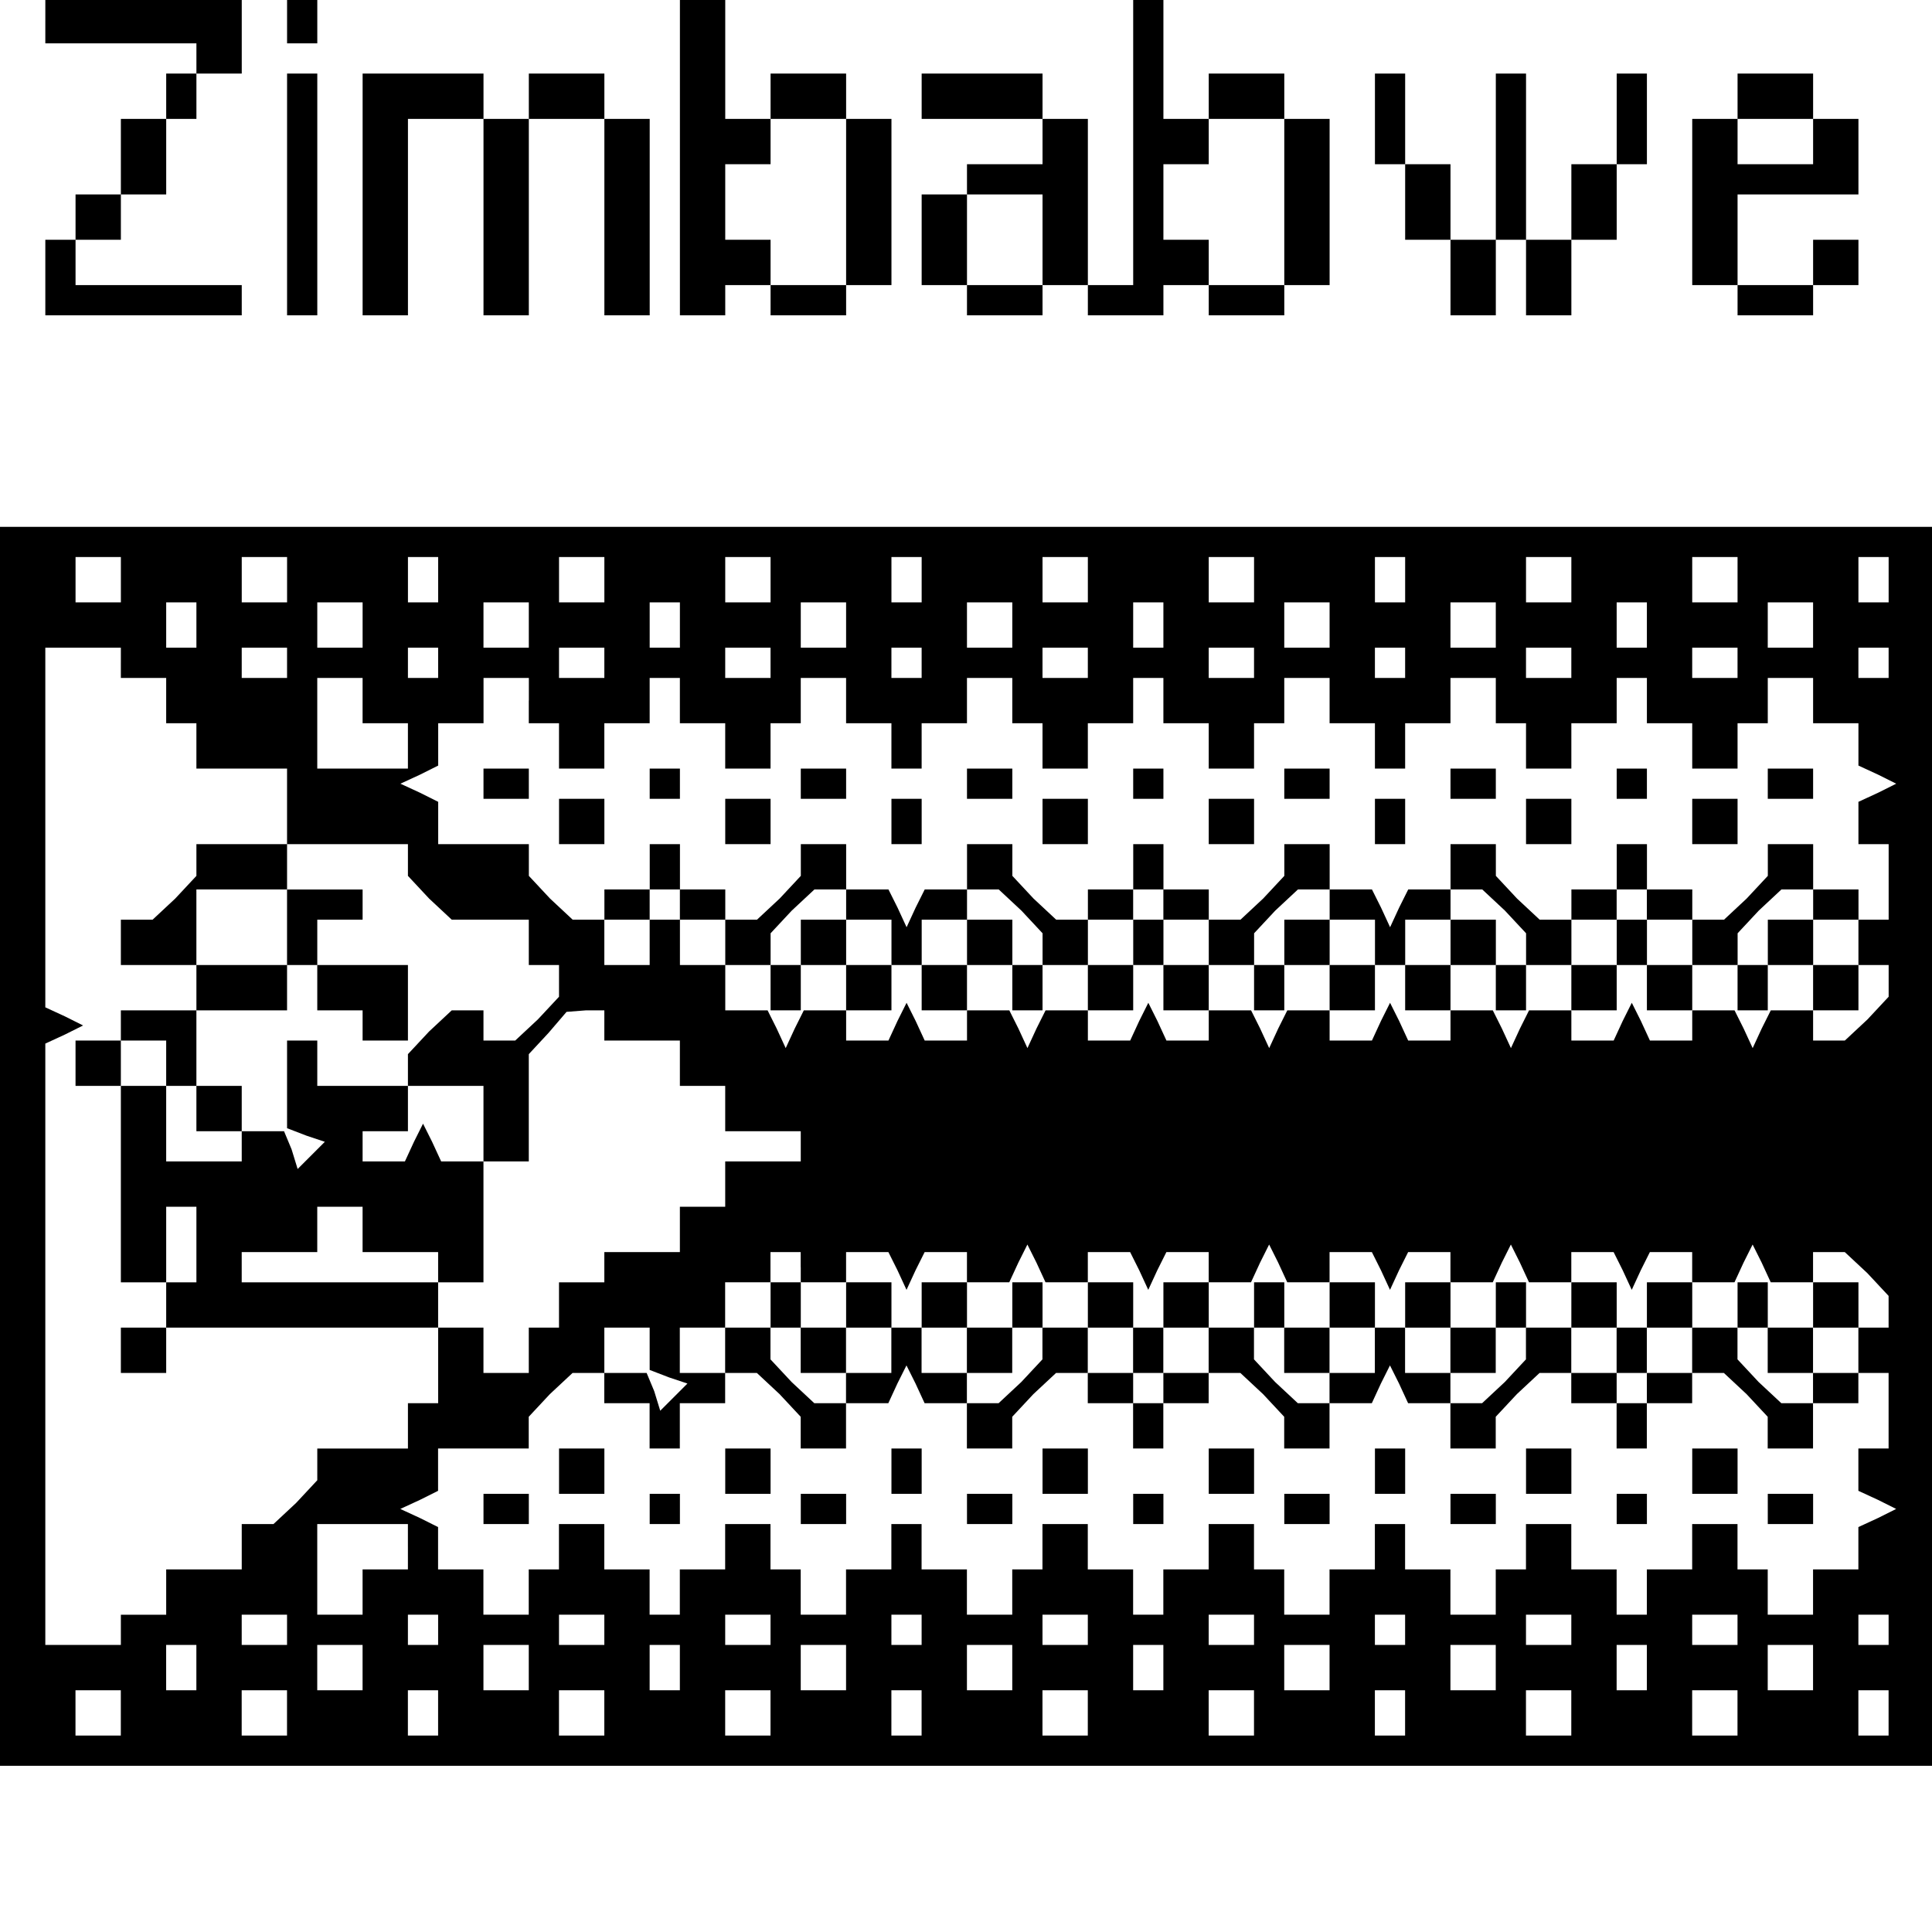<?xml version="1.0" standalone="no"?>
<!DOCTYPE svg PUBLIC "-//W3C//DTD SVG 20010904//EN"
 "http://www.w3.org/TR/2001/REC-SVG-20010904/DTD/svg10.dtd">
<svg version="1.0" xmlns="http://www.w3.org/2000/svg"
 width="468pt" height="468pt" viewBox="0 0 468 468"
 preserveAspectRatio="xMidYMid meet">
<g transform="translate(0,468) scale(0.366,-0.366)"
fill="#000000" stroke="none">
<path d="M30 1265 l0 -15 50 0 50 0 0 -10 0 -10 -10 0 -10 0 0 -15 0 -15 -15
0 -15 0 0 -25 0 -25 -15 0 -15 0 0 -15 0 -15 -10 0 -10 0 0 -25 0 -25 65 0 65
0 0 10 0 10 -55 0 -55 0 0 15 0 15 15 0 15 0 0 15 0 15 15 0 15 0 0 25 0 25
10 0 10 0 0 15 0 15 15 0 15 0 0 25 0 25 -65 0 -65 0 0 -15z"/>
<path d="M190 1265 l0 -15 10 0 10 0 0 15 0 15 -10 0 -10 0 0 -15z"/>
<path d="M450 1175 l0 -105 15 0 15 0 0 10 0 10 15 0 15 0 0 -10 0 -10 25 0
25 0 0 10 0 10 15 0 15 0 0 55 0 55 -15 0 -15 0 0 15 0 15 -25 0 -25 0 0 -15
0 -15 -15 0 -15 0 0 40 0 40 -15 0 -15 0 0 -105z m110 -30 l0 -55 -25 0 -25 0
0 15 0 15 -15 0 -15 0 0 25 0 25 15 0 15 0 0 15 0 15 25 0 25 0 0 -55z"/>
<path d="M750 1185 l0 -95 -15 0 -15 0 0 55 0 55 -15 0 -15 0 0 15 0 15 -40 0
-40 0 0 -15 0 -15 40 0 40 0 0 -15 0 -15 -25 0 -25 0 0 -10 0 -10 -15 0 -15 0
0 -30 0 -30 15 0 15 0 0 -10 0 -10 25 0 25 0 0 10 0 10 15 0 15 0 0 -10 0 -10
25 0 25 0 0 10 0 10 15 0 15 0 0 -10 0 -10 25 0 25 0 0 10 0 10 15 0 15 0 0
55 0 55 -15 0 -15 0 0 15 0 15 -25 0 -25 0 0 -15 0 -15 -15 0 -15 0 0 40 0 40
-10 0 -10 0 0 -95z m100 -40 l0 -55 -25 0 -25 0 0 15 0 15 -15 0 -15 0 0 25 0
25 15 0 15 0 0 15 0 15 25 0 25 0 0 -55z m-160 -25 l0 -30 -25 0 -25 0 0 30 0
30 25 0 25 0 0 -30z"/>
<path d="M190 1150 l0 -80 10 0 10 0 0 80 0 80 -10 0 -10 0 0 -80z"/>
<path d="M240 1150 l0 -80 15 0 15 0 0 65 0 65 25 0 25 0 0 -65 0 -65 15 0 15
0 0 65 0 65 25 0 25 0 0 -65 0 -65 15 0 15 0 0 65 0 65 -15 0 -15 0 0 15 0 15
-25 0 -25 0 0 -15 0 -15 -15 0 -15 0 0 15 0 15 -40 0 -40 0 0 -80z"/>
<path d="M910 1200 l0 -30 10 0 10 0 0 -25 0 -25 15 0 15 0 0 -25 0 -25 15 0
15 0 0 25 0 25 10 0 10 0 0 -25 0 -25 15 0 15 0 0 25 0 25 15 0 15 0 0 25 0
25 10 0 10 0 0 30 0 30 -10 0 -10 0 0 -30 0 -30 -15 0 -15 0 0 -25 0 -25 -15
0 -15 0 0 55 0 55 -10 0 -10 0 0 -55 0 -55 -15 0 -15 0 0 25 0 25 -15 0 -15 0
0 30 0 30 -10 0 -10 0 0 -30z"/>
<path d="M1150 1215 l0 -15 -15 0 -15 0 0 -55 0 -55 15 0 15 0 0 -10 0 -10 25
0 25 0 0 10 0 10 15 0 15 0 0 15 0 15 -15 0 -15 0 0 -15 0 -15 -25 0 -25 0 0
30 0 30 40 0 40 0 0 25 0 25 -15 0 -15 0 0 15 0 15 -25 0 -25 0 0 -15z m50
-30 l0 -15 -25 0 -25 0 0 15 0 15 25 0 25 0 0 -15z"/>
<path d="M0 520 l0 -410 640 0 640 0 0 410 0 410 -640 0 -640 0 0 -410z m80
375 l0 -15 -15 0 -15 0 0 15 0 15 15 0 15 0 0 -15z m110 0 l0 -15 -15 0 -15 0
0 15 0 15 15 0 15 0 0 -15z m100 0 l0 -15 -10 0 -10 0 0 15 0 15 10 0 10 0 0
-15z m110 0 l0 -15 -15 0 -15 0 0 15 0 15 15 0 15 0 0 -15z m110 0 l0 -15 -15
0 -15 0 0 15 0 15 15 0 15 0 0 -15z m100 0 l0 -15 -10 0 -10 0 0 15 0 15 10 0
10 0 0 -15z m110 0 l0 -15 -15 0 -15 0 0 15 0 15 15 0 15 0 0 -15z m110 0 l0
-15 -15 0 -15 0 0 15 0 15 15 0 15 0 0 -15z m100 0 l0 -15 -10 0 -10 0 0 15 0
15 10 0 10 0 0 -15z m110 0 l0 -15 -15 0 -15 0 0 15 0 15 15 0 15 0 0 -15z
m110 0 l0 -15 -15 0 -15 0 0 15 0 15 15 0 15 0 0 -15z m100 0 l0 -15 -10 0
-10 0 0 15 0 15 10 0 10 0 0 -15z m-1120 -30 l0 -15 -10 0 -10 0 0 15 0 15 10
0 10 0 0 -15z m110 0 l0 -15 -15 0 -15 0 0 15 0 15 15 0 15 0 0 -15z m110 0
l0 -15 -15 0 -15 0 0 15 0 15 15 0 15 0 0 -15z m100 0 l0 -15 -10 0 -10 0 0
15 0 15 10 0 10 0 0 -15z m110 0 l0 -15 -15 0 -15 0 0 15 0 15 15 0 15 0 0
-15z m110 0 l0 -15 -15 0 -15 0 0 15 0 15 15 0 15 0 0 -15z m100 0 l0 -15 -10
0 -10 0 0 15 0 15 10 0 10 0 0 -15z m110 0 l0 -15 -15 0 -15 0 0 15 0 15 15 0
15 0 0 -15z m110 0 l0 -15 -15 0 -15 0 0 15 0 15 15 0 15 0 0 -15z m100 0 l0
-15 -10 0 -10 0 0 15 0 15 10 0 10 0 0 -15z m110 0 l0 -15 -15 0 -15 0 0 15 0
15 15 0 15 0 0 -15z m-1120 -25 l0 -10 15 0 15 0 0 -15 0 -15 10 0 10 0 0 -15
0 -15 30 0 30 0 0 -25 0 -25 40 0 40 0 0 -11 0 -10 14 -15 15 -14 25 0 26 0 0
-15 0 -15 10 0 10 0 0 -11 0 -10 -14 -15 -15 -14 -10 0 -11 0 0 10 0 10 -11 0
-10 0 -15 -14 -14 -15 0 -10 0 -11 25 0 25 0 0 -25 0 -25 -14 0 -14 0 -6 13
-6 12 -6 -12 -6 -13 -14 0 -14 0 0 10 0 10 15 0 15 0 0 15 0 15 -30 0 -30 0 0
15 0 15 -10 0 -10 0 0 -29 0 -29 13 -5 12 -4 -9 -9 -9 -9 -4 13 -5 12 -14 0
-14 0 0 -10 0 -10 -25 0 -25 0 0 25 0 25 -15 0 -15 0 0 15 0 15 15 0 15 0 0
-15 0 -15 10 0 10 0 0 -15 0 -15 15 0 15 0 0 15 0 15 -15 0 -15 0 0 25 0 25
30 0 30 0 0 15 0 15 10 0 10 0 0 -15 0 -15 15 0 15 0 0 -10 0 -10 15 0 15 0 0
25 0 25 -30 0 -30 0 0 15 0 15 15 0 15 0 0 10 0 10 -25 0 -25 0 0 15 0 15 -30
0 -30 0 0 -11 0 -10 -14 -15 -15 -14 -10 0 -11 0 0 -15 0 -15 25 0 25 0 0 -15
0 -15 -25 0 -25 0 0 -10 0 -10 -15 0 -15 0 0 -15 0 -15 15 0 15 0 0 -65 0 -65
15 0 15 0 0 25 0 25 10 0 10 0 0 -25 0 -25 -10 0 -10 0 0 -15 0 -15 -15 0 -15
0 0 -15 0 -15 15 0 15 0 0 15 0 15 90 0 90 0 0 -25 0 -25 -10 0 -10 0 0 -15 0
-15 -30 0 -30 0 0 -11 0 -10 -14 -15 -15 -14 -10 0 -11 0 0 -15 0 -15 -25 0
-25 0 0 -15 0 -15 -15 0 -15 0 0 -10 0 -10 -25 0 -25 0 0 199 0 199 13 6 12 6
-12 6 -13 6 0 119 0 119 25 0 25 0 0 -10z m110 0 l0 -10 -15 0 -15 0 0 10 0
10 15 0 15 0 0 -10z m100 0 l0 -10 -10 0 -10 0 0 10 0 10 10 0 10 0 0 -10z
m110 0 l0 -10 -15 0 -15 0 0 10 0 10 15 0 15 0 0 -10z m110 0 l0 -10 -15 0
-15 0 0 10 0 10 15 0 15 0 0 -10z m100 0 l0 -10 -10 0 -10 0 0 10 0 10 10 0
10 0 0 -10z m110 0 l0 -10 -15 0 -15 0 0 10 0 10 15 0 15 0 0 -10z m110 0 l0
-10 -15 0 -15 0 0 10 0 10 15 0 15 0 0 -10z m100 0 l0 -10 -10 0 -10 0 0 10 0
10 10 0 10 0 0 -10z m110 0 l0 -10 -15 0 -15 0 0 10 0 10 15 0 15 0 0 -10z
m110 0 l0 -10 -15 0 -15 0 0 10 0 10 15 0 15 0 0 -10z m100 0 l0 -10 -10 0
-10 0 0 10 0 10 10 0 10 0 0 -10z m-1010 -25 l0 -15 15 0 15 0 0 -15 0 -15
-30 0 -30 0 0 30 0 30 15 0 15 0 0 -15z m110 0 l0 -15 10 0 10 0 0 -15 0 -15
15 0 15 0 0 15 0 15 15 0 15 0 0 15 0 15 10 0 10 0 0 -15 0 -15 15 0 15 0 0
-15 0 -15 15 0 15 0 0 15 0 15 10 0 10 0 0 15 0 15 15 0 15 0 0 -15 0 -15 15
0 15 0 0 -15 0 -15 10 0 10 0 0 15 0 15 15 0 15 0 0 15 0 15 15 0 15 0 0 -15
0 -15 10 0 10 0 0 -15 0 -15 15 0 15 0 0 15 0 15 15 0 15 0 0 15 0 15 10 0 10
0 0 -15 0 -15 15 0 15 0 0 -15 0 -15 15 0 15 0 0 15 0 15 10 0 10 0 0 15 0 15
15 0 15 0 0 -15 0 -15 15 0 15 0 0 -15 0 -15 10 0 10 0 0 15 0 15 15 0 15 0 0
15 0 15 15 0 15 0 0 -15 0 -15 10 0 10 0 0 -15 0 -15 15 0 15 0 0 15 0 15 15
0 15 0 0 15 0 15 10 0 10 0 0 -15 0 -15 15 0 15 0 0 -15 0 -15 15 0 15 0 0 15
0 15 10 0 10 0 0 15 0 15 15 0 15 0 0 -15 0 -15 15 0 15 0 0 -14 0 -14 13 -6
12 -6 -12 -6 -13 -6 0 -14 0 -14 10 0 10 0 0 -25 0 -25 -10 0 -10 0 0 -15 0
-15 10 0 10 0 0 -11 0 -10 -14 -15 -15 -14 -10 0 -11 0 0 10 0 10 -14 0 -14 0
-6 -12 -6 -13 -6 13 -6 12 -14 0 -14 0 0 -10 0 -10 -14 0 -14 0 -6 13 -6 12
-6 -12 -6 -13 -14 0 -14 0 0 10 0 10 -14 0 -14 0 -6 -12 -6 -13 -6 13 -6 12
-14 0 -14 0 0 -10 0 -10 -14 0 -14 0 -6 13 -6 12 -6 -12 -6 -13 -14 0 -14 0 0
10 0 10 -14 0 -14 0 -6 -12 -6 -13 -6 13 -6 12 -14 0 -14 0 0 -10 0 -10 -14 0
-14 0 -6 13 -6 12 -6 -12 -6 -13 -14 0 -14 0 0 10 0 10 -14 0 -14 0 -6 -12 -6
-13 -6 13 -6 12 -14 0 -14 0 0 -10 0 -10 -14 0 -14 0 -6 13 -6 12 -6 -12 -6
-13 -14 0 -14 0 0 10 0 10 -14 0 -14 0 -6 -12 -6 -13 -6 13 -6 12 -14 0 -14 0
0 15 0 15 -15 0 -15 0 0 15 0 15 15 0 15 0 0 -15 0 -15 15 0 15 0 0 11 0 10
14 15 15 14 10 0 11 0 0 -10 0 -10 -15 0 -15 0 0 -15 0 -15 15 0 15 0 0 15 0
15 15 0 15 0 0 -15 0 -15 10 0 10 0 0 15 0 15 15 0 15 0 0 -15 0 -15 15 0 15
0 0 15 0 15 -15 0 -15 0 0 10 0 10 11 0 10 0 15 -14 14 -15 0 -10 0 -11 15 0
15 0 0 15 0 15 15 0 15 0 0 -15 0 -15 10 0 10 0 0 15 0 15 15 0 15 0 0 -15 0
-15 15 0 15 0 0 11 0 10 14 15 15 14 10 0 11 0 0 -10 0 -10 -15 0 -15 0 0 -15
0 -15 15 0 15 0 0 15 0 15 15 0 15 0 0 -15 0 -15 10 0 10 0 0 15 0 15 15 0 15
0 0 -15 0 -15 15 0 15 0 0 15 0 15 -15 0 -15 0 0 10 0 10 11 0 10 0 15 -14 14
-15 0 -10 0 -11 15 0 15 0 0 15 0 15 15 0 15 0 0 -15 0 -15 10 0 10 0 0 15 0
15 15 0 15 0 0 -15 0 -15 15 0 15 0 0 11 0 10 14 15 15 14 10 0 11 0 0 -10 0
-10 -15 0 -15 0 0 -15 0 -15 15 0 15 0 0 15 0 15 15 0 15 0 0 10 0 10 -15 0
-15 0 0 15 0 15 -15 0 -15 0 0 -11 0 -10 -14 -15 -15 -14 -10 0 -11 0 0 10 0
10 -15 0 -15 0 0 15 0 15 -10 0 -10 0 0 -15 0 -15 -15 0 -15 0 0 -10 0 -10
-11 0 -10 0 -15 14 -14 15 0 10 0 11 -15 0 -15 0 0 -15 0 -15 -14 0 -14 0 -6
-12 -6 -13 -6 13 -6 12 -14 0 -14 0 0 15 0 15 -15 0 -15 0 0 -11 0 -10 -14
-15 -15 -14 -10 0 -11 0 0 10 0 10 -15 0 -15 0 0 15 0 15 -10 0 -10 0 0 -15 0
-15 -15 0 -15 0 0 -10 0 -10 -11 0 -10 0 -15 14 -14 15 0 10 0 11 -15 0 -15 0
0 -15 0 -15 -14 0 -14 0 -6 -12 -6 -13 -6 13 -6 12 -14 0 -14 0 0 15 0 15 -15
0 -15 0 0 -11 0 -10 -14 -15 -15 -14 -10 0 -11 0 0 10 0 10 -15 0 -15 0 0 15
0 15 -10 0 -10 0 0 -15 0 -15 -15 0 -15 0 0 -10 0 -10 -11 0 -10 0 -15 14 -14
15 0 10 0 11 -30 0 -30 0 0 14 0 14 -12 6 -13 6 13 6 12 6 0 14 0 14 15 0 15
0 0 15 0 15 15 0 15 0 0 -15z m-160 -150 l0 -25 -30 0 -30 0 0 25 0 25 30 0
30 0 0 -25z m260 15 l0 -10 -10 0 -10 0 0 -15 0 -15 -15 0 -15 0 0 15 0 15 15
0 15 0 0 10 0 10 10 0 10 0 0 -10z m320 0 l0 -10 -10 0 -10 0 0 10 0 10 10 0
10 0 0 -10z m320 0 l0 -10 -10 0 -10 0 0 10 0 10 10 0 10 0 0 -10z m-690 -80
l0 -10 25 0 25 0 0 -15 0 -15 15 0 15 0 0 -15 0 -15 25 0 25 0 0 -10 0 -10
-25 0 -25 0 0 -15 0 -15 -15 0 -15 0 0 -15 0 -15 -25 0 -25 0 0 -10 0 -10 -15
0 -15 0 0 -15 0 -15 -10 0 -10 0 0 -15 0 -15 -15 0 -15 0 0 15 0 15 -15 0 -15
0 0 15 0 15 -65 0 -65 0 0 10 0 10 25 0 25 0 0 15 0 15 15 0 15 0 0 -15 0 -15
25 0 25 0 0 -10 0 -10 15 0 15 0 0 40 0 40 15 0 15 0 0 35 0 36 13 14 12 14
13 1 12 0 0 -10z m130 -160 l0 -10 15 0 15 0 0 10 0 10 14 0 14 0 6 -12 6 -13
6 13 6 12 14 0 14 0 0 -10 0 -10 14 0 14 0 6 13 6 12 6 -12 6 -13 14 0 14 0 0
10 0 10 14 0 14 0 6 -12 6 -13 6 13 6 12 14 0 14 0 0 -10 0 -10 14 0 14 0 6
13 6 12 6 -12 6 -13 14 0 14 0 0 10 0 10 14 0 14 0 6 -12 6 -13 6 13 6 12 14
0 14 0 0 -10 0 -10 14 0 14 0 6 13 6 12 6 -12 6 -13 14 0 14 0 0 10 0 10 14 0
14 0 6 -12 6 -13 6 13 6 12 14 0 14 0 0 -10 0 -10 14 0 14 0 6 13 6 12 6 -12
6 -13 14 0 14 0 0 10 0 10 11 0 10 0 15 -14 14 -15 0 -10 0 -11 -10 0 -10 0 0
-15 0 -15 10 0 10 0 0 -25 0 -25 -10 0 -10 0 0 -14 0 -14 13 -6 12 -6 -12 -6
-13 -6 0 -14 0 -14 -15 0 -15 0 0 -15 0 -15 -15 0 -15 0 0 15 0 15 -10 0 -10
0 0 15 0 15 -15 0 -15 0 0 -15 0 -15 -15 0 -15 0 0 -15 0 -15 -10 0 -10 0 0
15 0 15 -15 0 -15 0 0 15 0 15 -15 0 -15 0 0 -15 0 -15 -10 0 -10 0 0 -15 0
-15 -15 0 -15 0 0 15 0 15 -15 0 -15 0 0 15 0 15 -10 0 -10 0 0 -15 0 -15 -15
0 -15 0 0 -15 0 -15 -15 0 -15 0 0 15 0 15 -10 0 -10 0 0 15 0 15 -15 0 -15 0
0 -15 0 -15 -15 0 -15 0 0 -15 0 -15 -10 0 -10 0 0 15 0 15 -15 0 -15 0 0 15
0 15 -15 0 -15 0 0 -15 0 -15 -10 0 -10 0 0 -15 0 -15 -15 0 -15 0 0 15 0 15
-15 0 -15 0 0 15 0 15 -10 0 -10 0 0 -15 0 -15 -15 0 -15 0 0 -15 0 -15 -15 0
-15 0 0 15 0 15 -10 0 -10 0 0 15 0 15 -15 0 -15 0 0 -15 0 -15 -15 0 -15 0 0
-15 0 -15 -10 0 -10 0 0 15 0 15 -15 0 -15 0 0 15 0 15 -15 0 -15 0 0 -15 0
-15 -10 0 -10 0 0 -15 0 -15 -15 0 -15 0 0 15 0 15 -15 0 -15 0 0 14 0 14 -12
6 -13 6 13 6 12 6 0 14 0 14 30 0 30 0 0 11 0 10 14 15 15 14 10 0 11 0 0 -10
0 -10 15 0 15 0 0 -15 0 -15 10 0 10 0 0 15 0 15 15 0 15 0 0 10 0 10 11 0 10
0 15 -14 14 -15 0 -10 0 -11 15 0 15 0 0 15 0 15 14 0 14 0 6 13 6 12 6 -12 6
-13 14 0 14 0 0 -15 0 -15 15 0 15 0 0 11 0 10 14 15 15 14 10 0 11 0 0 -10 0
-10 15 0 15 0 0 -15 0 -15 10 0 10 0 0 15 0 15 15 0 15 0 0 10 0 10 11 0 10 0
15 -14 14 -15 0 -10 0 -11 15 0 15 0 0 15 0 15 14 0 14 0 6 13 6 12 6 -12 6
-13 14 0 14 0 0 -15 0 -15 15 0 15 0 0 11 0 10 14 15 15 14 10 0 11 0 0 -10 0
-10 15 0 15 0 0 -15 0 -15 10 0 10 0 0 15 0 15 15 0 15 0 0 10 0 10 11 0 10 0
15 -14 14 -15 0 -10 0 -11 15 0 15 0 0 15 0 15 15 0 15 0 0 10 0 10 -15 0 -15
0 0 15 0 15 -15 0 -15 0 0 -15 0 -15 15 0 15 0 0 -10 0 -10 -11 0 -10 0 -15
14 -14 15 0 10 0 11 -15 0 -15 0 0 -15 0 -15 -15 0 -15 0 0 15 0 15 -10 0 -10
0 0 -15 0 -15 -15 0 -15 0 0 15 0 15 -15 0 -15 0 0 -11 0 -10 -14 -15 -15 -14
-10 0 -11 0 0 10 0 10 15 0 15 0 0 15 0 15 -15 0 -15 0 0 -15 0 -15 -15 0 -15
0 0 15 0 15 -10 0 -10 0 0 -15 0 -15 -15 0 -15 0 0 15 0 15 -15 0 -15 0 0 -15
0 -15 15 0 15 0 0 -10 0 -10 -11 0 -10 0 -15 14 -14 15 0 10 0 11 -15 0 -15 0
0 -15 0 -15 -15 0 -15 0 0 15 0 15 -10 0 -10 0 0 -15 0 -15 -15 0 -15 0 0 15
0 15 -15 0 -15 0 0 -11 0 -10 -14 -15 -15 -14 -10 0 -11 0 0 10 0 10 15 0 15
0 0 15 0 15 -15 0 -15 0 0 -15 0 -15 -15 0 -15 0 0 15 0 15 -10 0 -10 0 0 -15
0 -15 -15 0 -15 0 0 15 0 15 -15 0 -15 0 0 -15 0 -15 15 0 15 0 0 -10 0 -10
-11 0 -10 0 -15 14 -14 15 0 10 0 11 -15 0 -15 0 0 -15 0 -15 -15 0 -15 0 0
15 0 15 15 0 15 0 0 15 0 15 15 0 15 0 0 10 0 10 10 0 10 0 0 -10z m-100 -54
l0 -14 13 -5 12 -4 -9 -9 -9 -9 -4 13 -5 12 -14 0 -14 0 0 15 0 15 15 0 15 0
0 -14z m340 -26 l0 -10 -10 0 -10 0 0 10 0 10 10 0 10 0 0 -10z m320 0 l0 -10
-10 0 -10 0 0 10 0 10 10 0 10 0 0 -10z m-820 -105 l0 -15 -15 0 -15 0 0 -15
0 -15 -15 0 -15 0 0 30 0 30 30 0 30 0 0 -15z m-80 -55 l0 -10 -15 0 -15 0 0
10 0 10 15 0 15 0 0 -10z m100 0 l0 -10 -10 0 -10 0 0 10 0 10 10 0 10 0 0
-10z m110 0 l0 -10 -15 0 -15 0 0 10 0 10 15 0 15 0 0 -10z m110 0 l0 -10 -15
0 -15 0 0 10 0 10 15 0 15 0 0 -10z m100 0 l0 -10 -10 0 -10 0 0 10 0 10 10 0
10 0 0 -10z m110 0 l0 -10 -15 0 -15 0 0 10 0 10 15 0 15 0 0 -10z m110 0 l0
-10 -15 0 -15 0 0 10 0 10 15 0 15 0 0 -10z m100 0 l0 -10 -10 0 -10 0 0 10 0
10 10 0 10 0 0 -10z m110 0 l0 -10 -15 0 -15 0 0 10 0 10 15 0 15 0 0 -10z
m110 0 l0 -10 -15 0 -15 0 0 10 0 10 15 0 15 0 0 -10z m100 0 l0 -10 -10 0
-10 0 0 10 0 10 10 0 10 0 0 -10z m-1120 -25 l0 -15 -10 0 -10 0 0 15 0 15 10
0 10 0 0 -15z m110 0 l0 -15 -15 0 -15 0 0 15 0 15 15 0 15 0 0 -15z m110 0
l0 -15 -15 0 -15 0 0 15 0 15 15 0 15 0 0 -15z m100 0 l0 -15 -10 0 -10 0 0
15 0 15 10 0 10 0 0 -15z m110 0 l0 -15 -15 0 -15 0 0 15 0 15 15 0 15 0 0
-15z m110 0 l0 -15 -15 0 -15 0 0 15 0 15 15 0 15 0 0 -15z m100 0 l0 -15 -10
0 -10 0 0 15 0 15 10 0 10 0 0 -15z m110 0 l0 -15 -15 0 -15 0 0 15 0 15 15 0
15 0 0 -15z m110 0 l0 -15 -15 0 -15 0 0 15 0 15 15 0 15 0 0 -15z m100 0 l0
-15 -10 0 -10 0 0 15 0 15 10 0 10 0 0 -15z m110 0 l0 -15 -15 0 -15 0 0 15 0
15 15 0 15 0 0 -15z m-1120 -30 l0 -15 -15 0 -15 0 0 15 0 15 15 0 15 0 0 -15z
m110 0 l0 -15 -15 0 -15 0 0 15 0 15 15 0 15 0 0 -15z m100 0 l0 -15 -10 0
-10 0 0 15 0 15 10 0 10 0 0 -15z m110 0 l0 -15 -15 0 -15 0 0 15 0 15 15 0
15 0 0 -15z m110 0 l0 -15 -15 0 -15 0 0 15 0 15 15 0 15 0 0 -15z m100 0 l0
-15 -10 0 -10 0 0 15 0 15 10 0 10 0 0 -15z m110 0 l0 -15 -15 0 -15 0 0 15 0
15 15 0 15 0 0 -15z m110 0 l0 -15 -15 0 -15 0 0 15 0 15 15 0 15 0 0 -15z
m100 0 l0 -15 -10 0 -10 0 0 15 0 15 10 0 10 0 0 -15z m110 0 l0 -15 -15 0
-15 0 0 15 0 15 15 0 15 0 0 -15z m110 0 l0 -15 -15 0 -15 0 0 15 0 15 15 0
15 0 0 -15z m100 0 l0 -15 -10 0 -10 0 0 15 0 15 10 0 10 0 0 -15z"/>
<path d="M320 760 l0 -10 15 0 15 0 0 10 0 10 -15 0 -15 0 0 -10z"/>
<path d="M430 760 l0 -10 10 0 10 0 0 10 0 10 -10 0 -10 0 0 -10z"/>
<path d="M530 760 l0 -10 15 0 15 0 0 10 0 10 -15 0 -15 0 0 -10z"/>
<path d="M640 760 l0 -10 15 0 15 0 0 10 0 10 -15 0 -15 0 0 -10z"/>
<path d="M750 760 l0 -10 10 0 10 0 0 10 0 10 -10 0 -10 0 0 -10z"/>
<path d="M850 760 l0 -10 15 0 15 0 0 10 0 10 -15 0 -15 0 0 -10z"/>
<path d="M960 760 l0 -10 15 0 15 0 0 10 0 10 -15 0 -15 0 0 -10z"/>
<path d="M1070 760 l0 -10 10 0 10 0 0 10 0 10 -10 0 -10 0 0 -10z"/>
<path d="M1170 760 l0 -10 15 0 15 0 0 10 0 10 -15 0 -15 0 0 -10z"/>
<path d="M370 735 l0 -15 15 0 15 0 0 15 0 15 -15 0 -15 0 0 -15z"/>
<path d="M480 735 l0 -15 15 0 15 0 0 15 0 15 -15 0 -15 0 0 -15z"/>
<path d="M590 735 l0 -15 10 0 10 0 0 15 0 15 -10 0 -10 0 0 -15z"/>
<path d="M690 735 l0 -15 15 0 15 0 0 15 0 15 -15 0 -15 0 0 -15z"/>
<path d="M800 735 l0 -15 15 0 15 0 0 15 0 15 -15 0 -15 0 0 -15z"/>
<path d="M910 735 l0 -15 10 0 10 0 0 15 0 15 -10 0 -10 0 0 -15z"/>
<path d="M1010 735 l0 -15 15 0 15 0 0 15 0 15 -15 0 -15 0 0 -15z"/>
<path d="M1120 735 l0 -15 15 0 15 0 0 15 0 15 -15 0 -15 0 0 -15z"/>
<path d="M510 625 l0 -15 10 0 10 0 0 15 0 15 -10 0 -10 0 0 -15z"/>
<path d="M560 625 l0 -15 15 0 15 0 0 15 0 15 -15 0 -15 0 0 -15z"/>
<path d="M610 625 l0 -15 15 0 15 0 0 15 0 15 -15 0 -15 0 0 -15z"/>
<path d="M670 625 l0 -15 10 0 10 0 0 15 0 15 -10 0 -10 0 0 -15z"/>
<path d="M720 625 l0 -15 15 0 15 0 0 15 0 15 -15 0 -15 0 0 -15z"/>
<path d="M770 625 l0 -15 15 0 15 0 0 15 0 15 -15 0 -15 0 0 -15z"/>
<path d="M830 625 l0 -15 10 0 10 0 0 15 0 15 -10 0 -10 0 0 -15z"/>
<path d="M880 625 l0 -15 15 0 15 0 0 15 0 15 -15 0 -15 0 0 -15z"/>
<path d="M930 625 l0 -15 15 0 15 0 0 15 0 15 -15 0 -15 0 0 -15z"/>
<path d="M990 625 l0 -15 10 0 10 0 0 15 0 15 -10 0 -10 0 0 -15z"/>
<path d="M1040 625 l0 -15 15 0 15 0 0 15 0 15 -15 0 -15 0 0 -15z"/>
<path d="M1090 625 l0 -15 15 0 15 0 0 15 0 15 -15 0 -15 0 0 -15z"/>
<path d="M1150 625 l0 -15 10 0 10 0 0 15 0 15 -10 0 -10 0 0 -15z"/>
<path d="M1200 625 l0 -15 15 0 15 0 0 15 0 15 -15 0 -15 0 0 -15z"/>
<path d="M510 415 l0 -15 10 0 10 0 0 15 0 15 -10 0 -10 0 0 -15z"/>
<path d="M560 415 l0 -15 15 0 15 0 0 15 0 15 -15 0 -15 0 0 -15z"/>
<path d="M610 415 l0 -15 15 0 15 0 0 15 0 15 -15 0 -15 0 0 -15z"/>
<path d="M670 415 l0 -15 10 0 10 0 0 15 0 15 -10 0 -10 0 0 -15z"/>
<path d="M720 415 l0 -15 15 0 15 0 0 15 0 15 -15 0 -15 0 0 -15z"/>
<path d="M770 415 l0 -15 15 0 15 0 0 15 0 15 -15 0 -15 0 0 -15z"/>
<path d="M830 415 l0 -15 10 0 10 0 0 15 0 15 -10 0 -10 0 0 -15z"/>
<path d="M880 415 l0 -15 15 0 15 0 0 15 0 15 -15 0 -15 0 0 -15z"/>
<path d="M930 415 l0 -15 15 0 15 0 0 15 0 15 -15 0 -15 0 0 -15z"/>
<path d="M990 415 l0 -15 10 0 10 0 0 15 0 15 -10 0 -10 0 0 -15z"/>
<path d="M1040 415 l0 -15 15 0 15 0 0 15 0 15 -15 0 -15 0 0 -15z"/>
<path d="M1090 415 l0 -15 15 0 15 0 0 15 0 15 -15 0 -15 0 0 -15z"/>
<path d="M1150 415 l0 -15 10 0 10 0 0 15 0 15 -10 0 -10 0 0 -15z"/>
<path d="M1200 415 l0 -15 15 0 15 0 0 15 0 15 -15 0 -15 0 0 -15z"/>
<path d="M370 305 l0 -15 15 0 15 0 0 15 0 15 -15 0 -15 0 0 -15z"/>
<path d="M480 305 l0 -15 15 0 15 0 0 15 0 15 -15 0 -15 0 0 -15z"/>
<path d="M590 305 l0 -15 10 0 10 0 0 15 0 15 -10 0 -10 0 0 -15z"/>
<path d="M690 305 l0 -15 15 0 15 0 0 15 0 15 -15 0 -15 0 0 -15z"/>
<path d="M800 305 l0 -15 15 0 15 0 0 15 0 15 -15 0 -15 0 0 -15z"/>
<path d="M910 305 l0 -15 10 0 10 0 0 15 0 15 -10 0 -10 0 0 -15z"/>
<path d="M1010 305 l0 -15 15 0 15 0 0 15 0 15 -15 0 -15 0 0 -15z"/>
<path d="M1120 305 l0 -15 15 0 15 0 0 15 0 15 -15 0 -15 0 0 -15z"/>
<path d="M320 280 l0 -10 15 0 15 0 0 10 0 10 -15 0 -15 0 0 -10z"/>
<path d="M430 280 l0 -10 10 0 10 0 0 10 0 10 -10 0 -10 0 0 -10z"/>
<path d="M530 280 l0 -10 15 0 15 0 0 10 0 10 -15 0 -15 0 0 -10z"/>
<path d="M640 280 l0 -10 15 0 15 0 0 10 0 10 -15 0 -15 0 0 -10z"/>
<path d="M750 280 l0 -10 10 0 10 0 0 10 0 10 -10 0 -10 0 0 -10z"/>
<path d="M850 280 l0 -10 15 0 15 0 0 10 0 10 -15 0 -15 0 0 -10z"/>
<path d="M960 280 l0 -10 15 0 15 0 0 10 0 10 -15 0 -15 0 0 -10z"/>
<path d="M1070 280 l0 -10 10 0 10 0 0 10 0 10 -10 0 -10 0 0 -10z"/>
<path d="M1170 280 l0 -10 15 0 15 0 0 10 0 10 -15 0 -15 0 0 -10z"/>
</g>
</svg>
